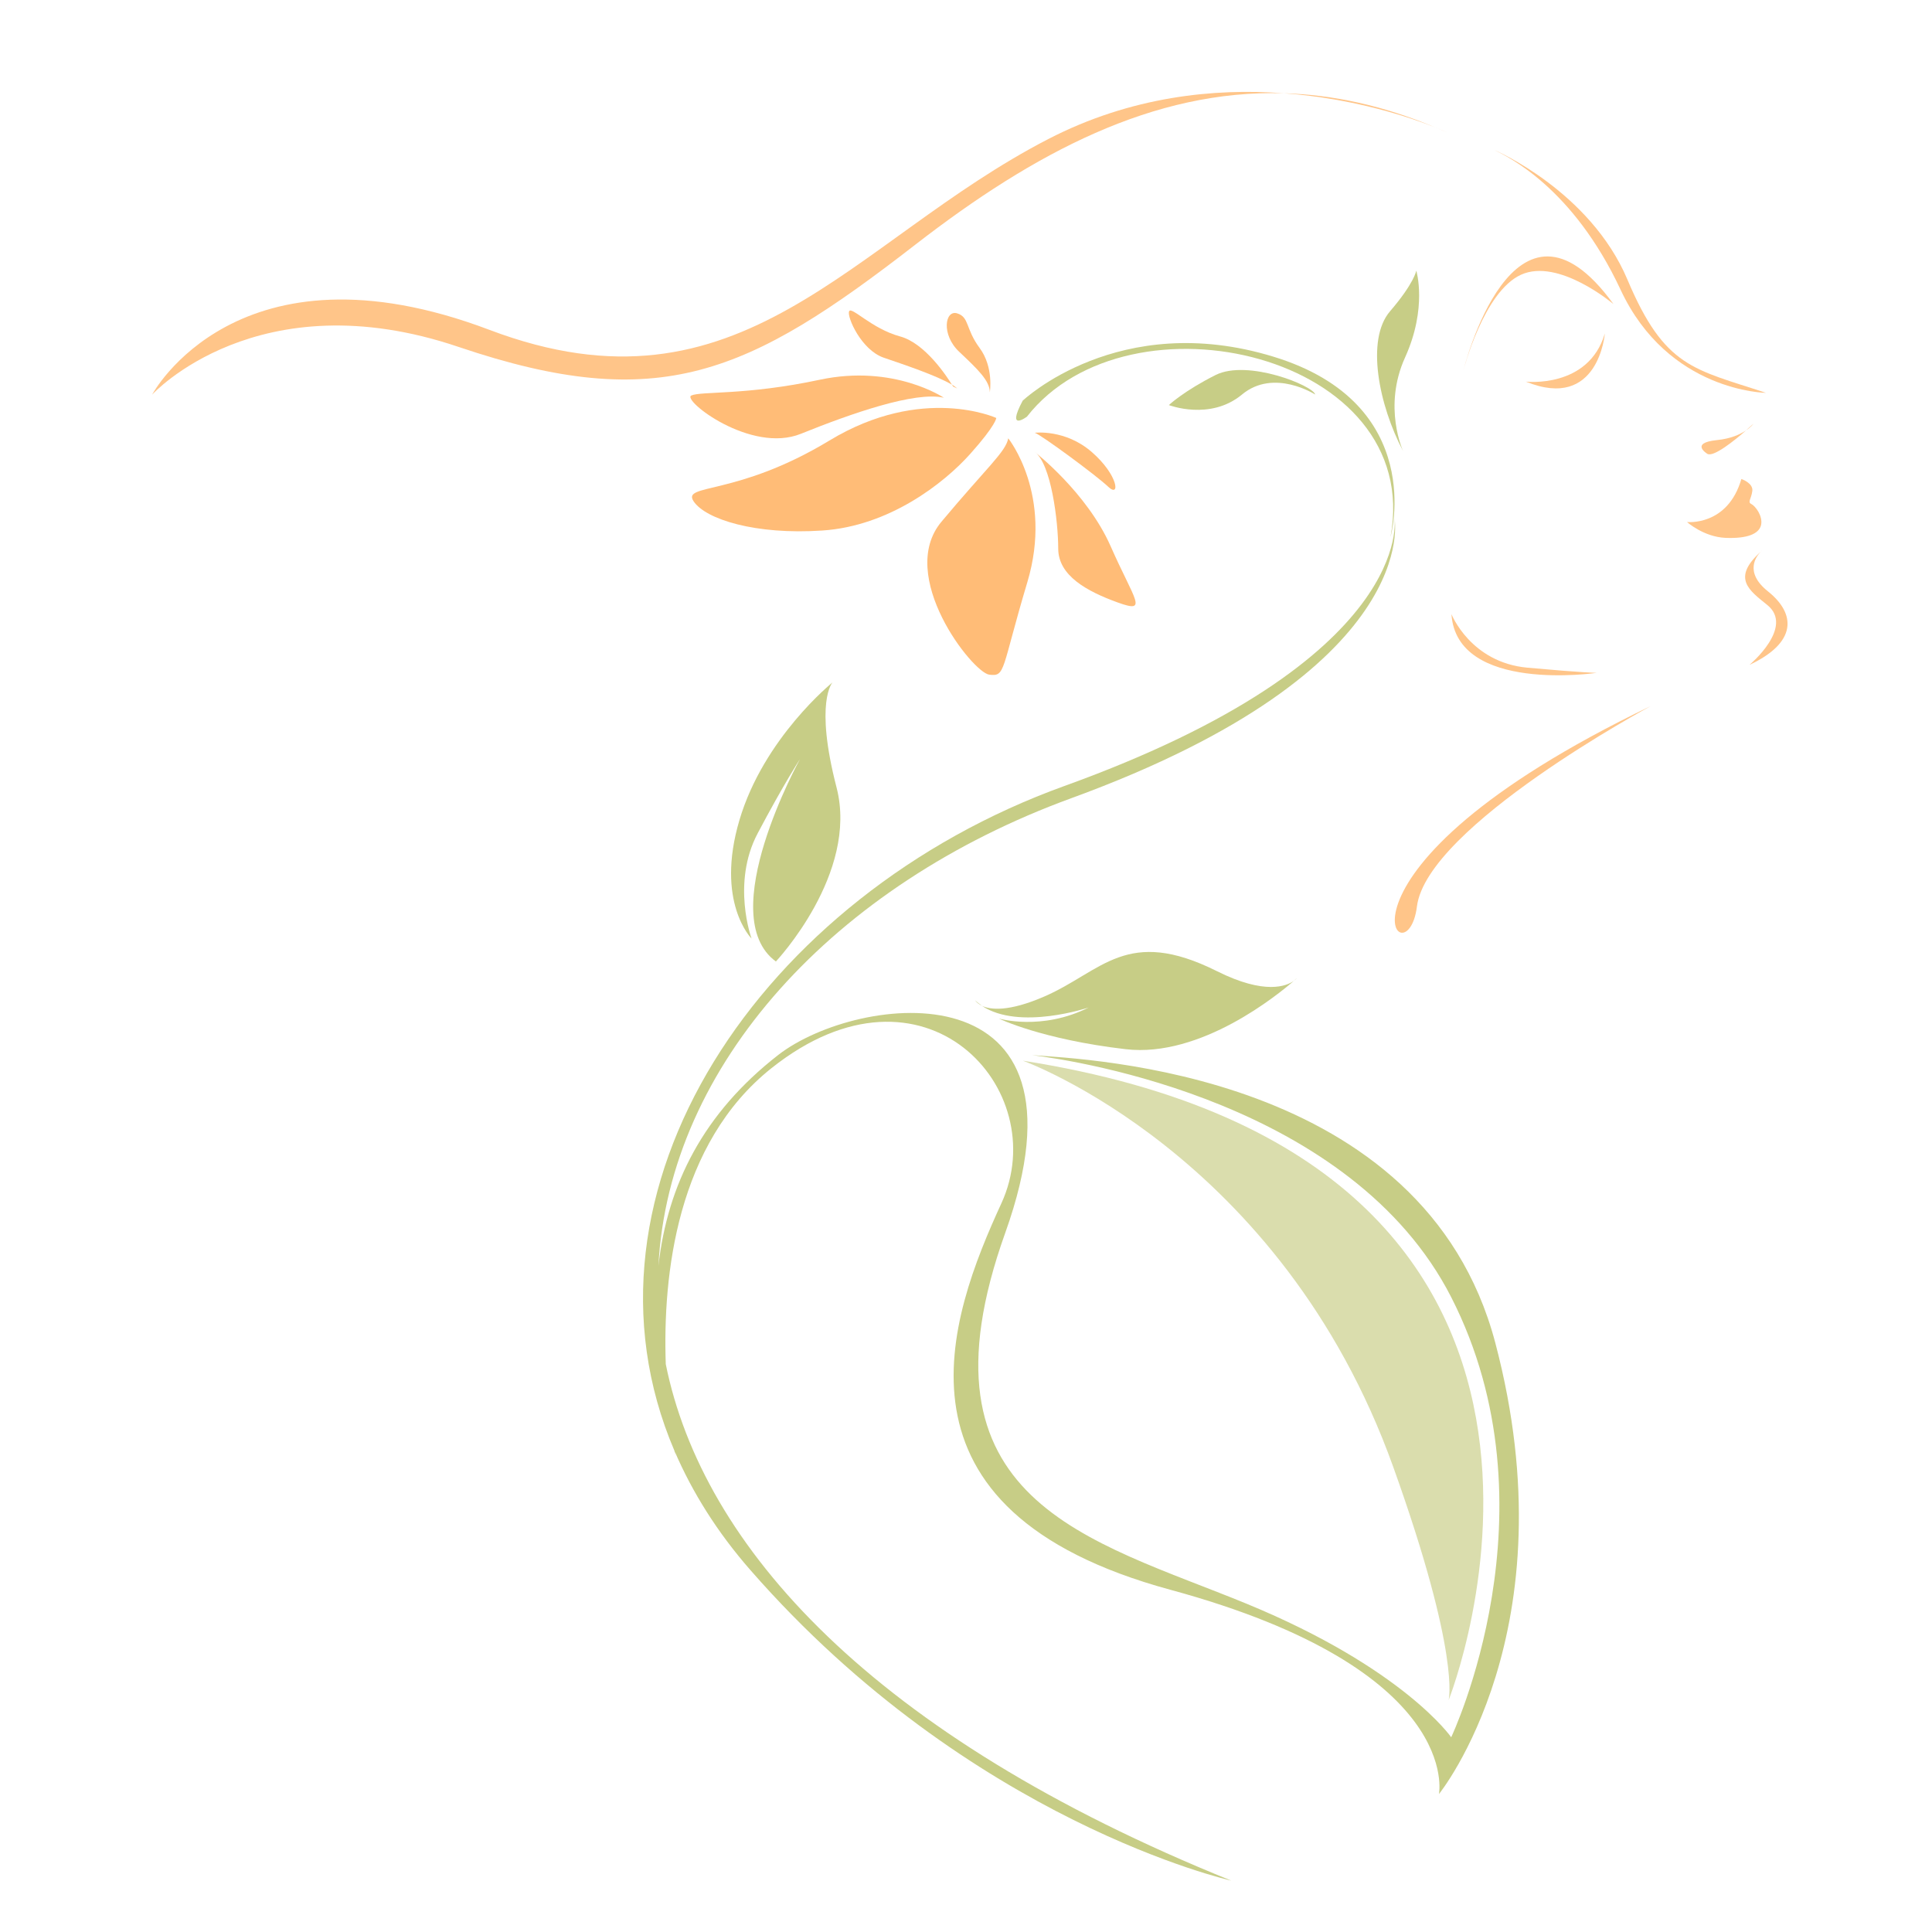 <?xml version="1.0" encoding="utf-8"?>
<!-- Generator: Adobe Illustrator 18.1.0, SVG Export Plug-In . SVG Version: 6.00 Build 0)  -->
<svg version="1.1" id="Layer_1" xmlns="http://www.w3.org/2000/svg" xmlns:xlink="http://www.w3.org/1999/xlink" x="0px" y="0px"
	 viewBox="0 0 1500 1500" enable-background="new 0 0 1500 1500" xml:space="preserve">
<g>
	<path fill="#C7CD86" d="M801.4,819.2c36.2,4.5,248.3,37.2,325.3,187.9c84.2,164.9,0,341.7,0,341.7s-37-53.5-158.7-103.6
		c-121.7-50.1-262.4-79-187.5-288.1C855.3,747.8,666.1,771.1,604.3,819c-58.1,45.2-86,100.5-93.1,163.8
		c8.1-155.9,136.5-295.9,320.6-363.1c274.2-100.1,250.9-217.4,250.9-217.4s16.9,109.4-256.2,207.9
		c-236,85.2-389.3,313.9-302.9,516.1c0.4,1.5,0.6,2.9,1,4.4c0,0-0.3-1.4-0.7-3.7c13.6,31.5,32.8,62.4,58.7,92
		c171.2,195.9,373.3,241.1,373.3,241.1c-279.1-112.7-410.4-259.5-439-401c-2.4-69,8.4-171.2,82.1-229.8
		c118.5-94.3,219,16.5,178.5,104.9c-40.6,88.4-96.5,238.3,131.2,300.1c227.7,61.9,208.5,158.6,208.5,158.6s102.9-126.7,43.7-350.5
		C1105.3,832.1,843.7,822.5,801.4,819.2z"/>
	<path fill="#C7CD86" d="M801.4,819.2c-3.4-0.4-5.4-0.6-5.4-0.6C796.8,818.7,798.7,818.9,801.4,819.2z"/>
	<path fill="#DADDAD" d="M794.1,823.5c0,0,200.3,71.9,287.6,315.4c52.5,146.4,43,181.1,43,181.1S1291.7,901.6,794.1,823.5z"/>
	<path fill="#C7CD86" d="M762.4,780.8c-1.8-1.2-3.6-2.5-5.2-4.1C757.2,776.8,758.5,779,762.4,780.8z"/>
	<path fill="#C7CD86" d="M775.5,790.8c0,0,33.2,16.2,98.5,23.8c58.5,6.8,118.6-42.7,130.6-53.1c-5.6,4-22.3,11.2-59.6-7.4
		c-70.3-35.2-89.3,0-134,19.5c-28,12.2-42.1,10.4-48.7,7.3c29.2,19.5,83,1.3,83,1.3C808.7,800.6,775.5,790.8,775.5,790.8z"/>
	<path fill="#C7CD86" d="M1006.9,759.4c0,0-0.9,0.8-2.3,2C1006.2,760.3,1006.9,759.4,1006.9,759.4z"/>
	<path fill="#C7CD86" d="M988.6,276.9c-120-36.7-194.6,34.2-194.6,34.2c-13.1,24.7,3.3,12.4,3.3,12.4
		c79.2-101.4,308.5-48.7,282.3,93.4C1079.6,416.9,1108.7,313.5,988.6,276.9z"/>
	<path fill="#FFBC77" d="M753.2,352.5c20.3-22.7,20.3-28,20.3-28s-57.3-26.2-129.5,17.5c-72.2,43.7-114.7,33.2-105.5,47.2
		c9.3,14,48.1,26.2,99.9,22.7C690.3,408.5,732.8,375.3,753.2,352.5z"/>
	<path fill="#FFBC77" d="M536.7,307.1c-7.4,3.5,46.3,45.4,85.1,29.7c38.9-15.7,88.8-33.2,111-28c0,0-38.8-26.2-96.2-14
		C579.2,307.1,544.1,303.6,536.7,307.1z"/>
	<path fill="#FFBC77" d="M768,523.8c12.9,1.7,9.2-3.5,29.6-71.7c20.4-68.1-14.8-111.8-14.8-111.8c-1.9,10.5-16.7,22.7-51.8,64.7
		C695.8,446.9,755,522,768,523.8z"/>
	<path fill="#FFBC77" d="M821.6,425.9c0,21,22.2,33.2,46.3,41.9c24.1,8.7,12.9-1.7-5.6-43.7c-18.5-41.9-59.2-73.4-59.2-73.4
		C816.1,359.5,821.6,405,821.6,425.9z"/>
	<path fill="#FFBC77" d="M743.2,301.6c-1-0.9-2.4-1.9-4.1-3c0.6,0.9,0.9,1.5,0.9,1.5L743.2,301.6z"/>
	<path fill="#FFBC77" d="M698.8,261.2c-22.2-6-38-23.9-39.6-19.4c-1.6,4.5,9.5,29.9,26.9,35.9c15.2,5.2,41.3,13.9,53,21
		C735.1,292.2,718.2,266.4,698.8,261.2z"/>
	<path fill="#FFBC77" d="M768.5,304.6c0,0,3.2-19.4-7.9-34.4c-11.1-15-7.9-23.9-17.4-26.9c-9.5-3-12.7,16.5,1.6,29.9
		C759,286.6,768.5,295.6,768.5,304.6z"/>
	<path fill="#FFBC77" d="M847.7,351c-20.6-18-44.3-15-44.3-15c4.8,1.5,47.5,32.9,57,41.9C869.9,386.9,868.3,368.9,847.7,351z"/>
	<path fill="#C7CD86" d="M1099.6,210.1c0,0-1.5,9.6-20.4,31.6c-18.9,22-8.7,72.8,10.2,108.6c0,0-16-34.3,1.5-72.8
		C1108.4,238.9,1099.6,210.1,1099.6,210.1z"/>
	<path fill="#C7CD86" d="M943.9,291.1c-24.7,12.4-36.4,23.4-36.4,23.4s32,12.4,56.8-8.2c24.8-20.6,56.8,0,56.8,0
		C1019.6,299.4,968.7,278.8,943.9,291.1z"/>
	<path fill="#C7CD86" d="M602.4,746.5c0,0,64.4-68.3,47.1-135.1c-17.3-66.8-3.1-81.6-3.1-81.6s-53.4,43-72.3,106.9
		c-18.9,63.8,9.4,92,9.4,92s-15.7-43,4.7-81.6c20.4-38.6,33-57.9,33-57.9S553.7,710.9,602.4,746.5z"/>
	<path fill="#FFC589" d="M1263.5,217c-29.1-68.8-103.2-100.5-103.2-100.5c10.6,5.3,60.8,29.1,97.9,108.4
		c37,79.4,112.9,80.1,112.9,80.1C1315.1,286.4,1292.5,285.8,1263.5,217z"/>
	<path fill="#FFC589" d="M996.7,72.4c56,4.1,99.6,19.3,117.6,26.5C1073.6,81.8,1034.5,73.5,996.7,72.4z"/>
	<path fill="#FFC589" d="M996.7,72.4c-53.6-4-118.5,2.3-182.9,35.6C660.3,187.3,575.7,330.2,380,256.1
		c-195.7-74.1-261.9,50.3-261.9,50.3s82-89.9,238.1-37C512.2,322.2,581,290.5,710.6,190C803.1,118.3,895.6,69.5,996.7,72.4z"/>
	<path fill="#FFC589" d="M1114.3,98.9c3,1.3,6,2.5,9,3.8C1123.3,102.7,1120,101.2,1114.3,98.9z"/>
	<path fill="#FFC589" d="M1136.1,287.9c0,0,15.6-61.3,44.8-74.6c29.2-13.3,71.8,22.8,71.8,22.8
		C1175.1,129.2,1136.1,287.9,1136.1,287.9z"/>
	<path fill="#FFC589" d="M1367.1,428.3c0.3-0.3,0.6-0.6,0.9-0.9C1368,427.4,1367.6,427.7,1367.1,428.3z"/>
	<path fill="#FFC589" d="M1372.6,459.1c-18.8-15-8.8-27.5-5.5-30.8c-23,20.7-8.9,30.1,5,41.4c21.3,17.2-13.8,46.5-13.8,46.5
		C1395.2,498.9,1394.6,476.7,1372.6,459.1z"/>
	<path fill="#FFC589" d="M1361.4,329c0,0-2.3,2.1-5.8,5.1C1359.7,331.4,1361.4,329,1361.4,329z"/>
	<path fill="#FFC589" d="M1325.5,352.3c4.6,3.1,21.3-10.4,30.2-18.2c-4.4,3-11.7,6.5-22.8,7.6
		C1311.7,343.9,1325.5,352.3,1325.5,352.3z"/>
	<path fill="#FFC589" d="M1367.3,407.6c1.5-7-4.5-14.8-7.6-16.3c-3.1-1.5,0-3.9,0.8-10.1c0.8-6.2-8.5-9.3-8.5-9.3
		c-10.7,36.8-42.2,33.4-42.2,33.4s12.8,11.5,29.8,12.3C1356.6,418.3,1365.7,414.5,1367.3,407.6z"/>
	<path fill="#FFC589" d="M1100.1,703.8c7.8-62.2,181.5-155.6,181.5-155.6C1011.9,677.9,1092.3,766,1100.1,703.8z"/>
	<path fill="#FFC589" d="M1184.7,296.3c56.5,23.1,61.3-37.4,61.3-37.4C1233.3,301.9,1184.7,296.3,1184.7,296.3z"/>
	<path fill="#FFC589" d="M1239.7,522.4c0,0-9.4,0-53.7-4c-44.3-4-59.1-41.6-59.1-41.6C1130.9,538.5,1239.7,522.4,1239.7,522.4z"/>
</g>
</svg>
